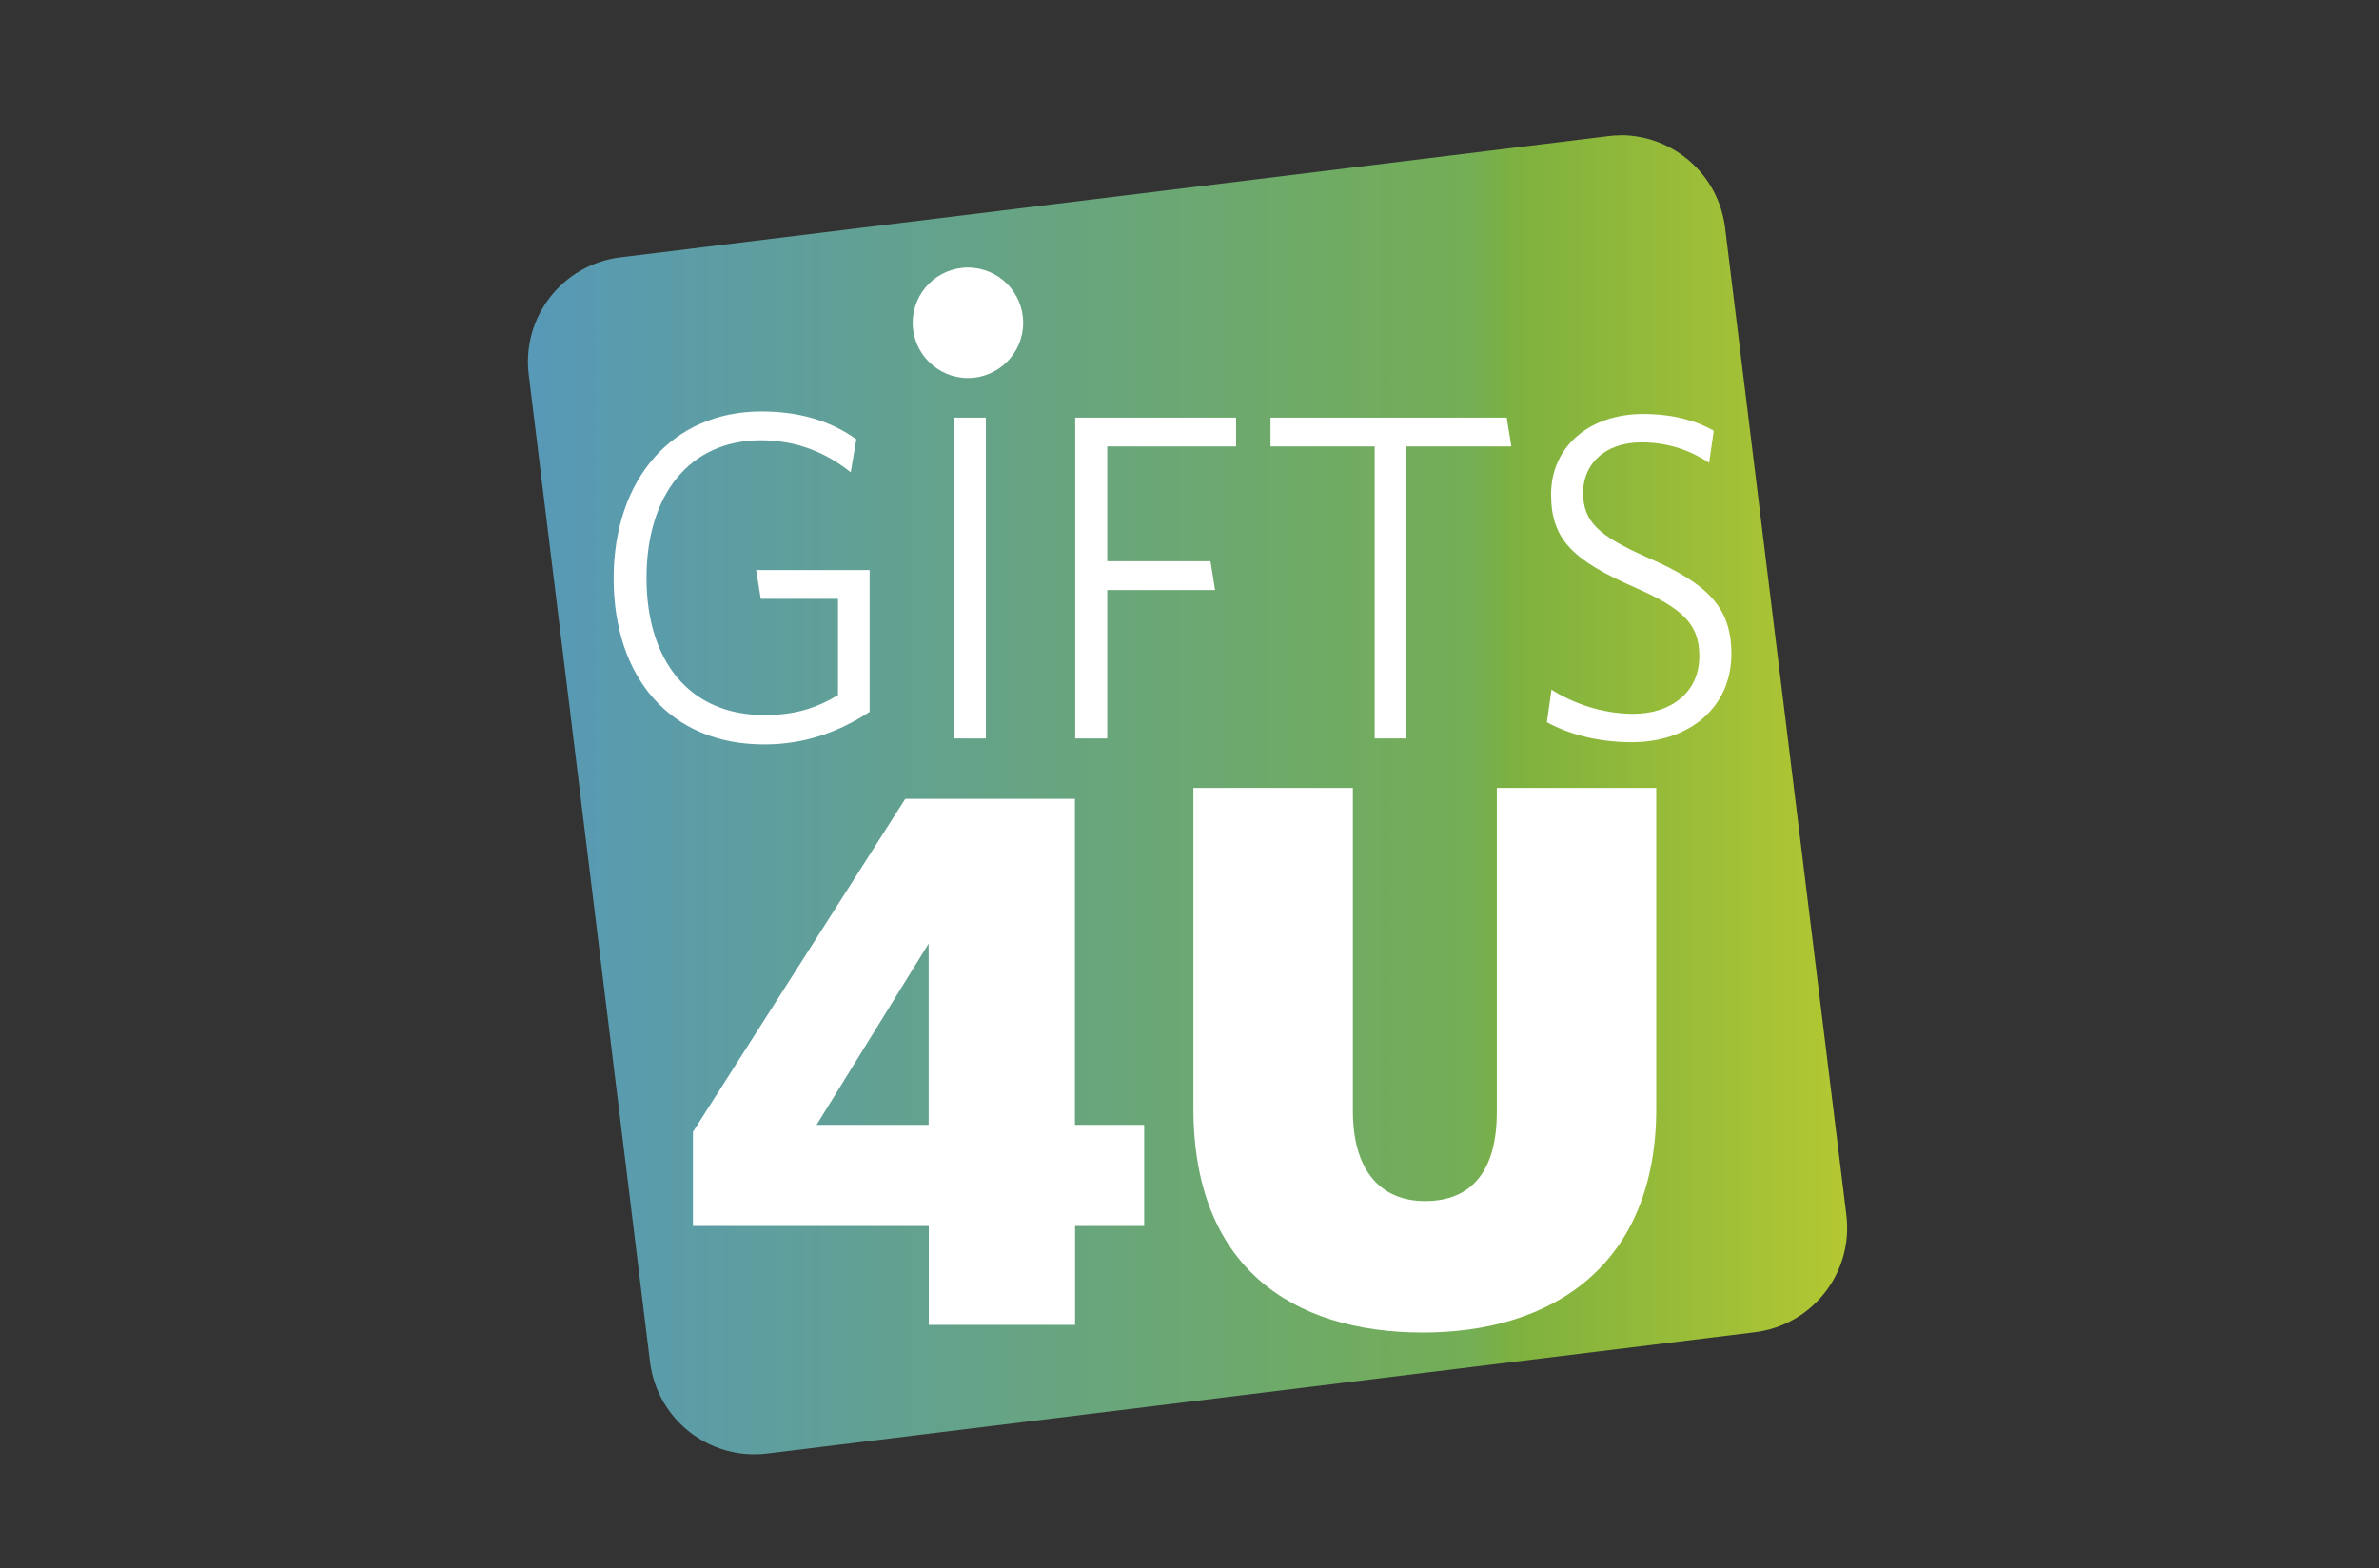 <?xml version="1.0" encoding="utf-8"?>
<!-- Generator: Adobe Illustrator 24.3.0, SVG Export Plug-In . SVG Version: 6.00 Build 0)  -->
<svg version="1.1" id="Laag_1" xmlns="http://www.w3.org/2000/svg" xmlns:xlink="http://www.w3.org/1999/xlink" x="0px" y="0px"
	 viewBox="0 0 1700.8 1121.4" style="enable-background:new 0 0 1700.8 1121.4;" xml:space="preserve">
<rect x="0" y="0" width="1700.8" height="1121.4" fill="#333333" stroke="none"/>
<style type="text/css">
	.st0{fill:url(#SVGID_1_);}
	.st1{fill:#FFFFFF;}
</style>
<linearGradient id="SVGID_1_" gradientUnits="userSpaceOnUse" x1="377.367" y1="568.367" x2="1320.538" y2="568.367">
	<stop  offset="0" style="stop-color:#5799B7"/>
	<stop  offset="0.715" style="stop-color:#74AE55"/>
	<stop  offset="0.749" style="stop-color:#7EB13F"/>
	<stop  offset="1" style="stop-color:#B4C832"/>
</linearGradient>
<path class="st0" d="M1158.1,96.8c-2.9,0-5.8,0.2-8.7,0.6L443.5,184c-41.3,5.1-70.6,42.6-65.5,83.9l86.7,705.9
	c5.1,41.3,42.6,70.6,83.9,65.5l705.9-86.7c41.3-5.1,70.6-42.6,65.5-83.9l-86.7-705.9c-4.7-38-36.8-65.8-74.1-66.1H1158.1z"/>
<g>
	<path class="st1" d="M1237.8,467.5c0-33.6-17.3-50.2-59.8-68.8c-35.2-15.6-46.2-25.6-46.2-46.5c0-19.9,15-35.9,41.9-35.9
		c19.3,0,35.2,6,48.2,14.6l3.3-22.9c-12-7-28.9-12-50.5-12c-37.9,0-65.8,22.9-65.8,57.5c0,32.6,16,47.2,59.8,66.5
		c34.9,15.3,46.2,26.6,46.2,49.2c0,25.9-20.3,41.2-47.2,41.2c-23.3,0-44.5-8.3-58.5-17.3l-3.3,23.3c14.6,8,35.2,14.3,60.8,14.3
		C1206.8,530.7,1237.8,506.7,1237.8,467.5 M1080.5,319.2l-3.3-20.6H908.3v20.6h74.5V528h22.6V319.2H1080.5z M883.7,319.2v-20.6h-115
		V528h22.9V421.9h77.1l-3.3-20.6h-73.8v-82.1H883.7z M704.8,298.6h-22.9V528h22.9V298.6z M621.7,509V407.6h-81.1l3.3,20.6h55.2v68.8
		c-15.3,9.3-30.9,14.3-52.5,14.3c-53.9,0-84.4-38.9-84.4-98.1c0-59.2,30.6-98.4,81.8-98.4c26.3,0,47.2,9.3,64.2,22.9l4-23.6
		c-17.6-12.6-39.6-19.9-67.8-19.9c-64.2,0-105.7,48.9-105.7,119.4c0,70.2,39.9,118.7,107.7,118.7C575.8,532.3,600.4,523,621.7,509"
		/>
	<path class="st1" d="M1184.1,792.6V563.4h-114v232c0,40.1-16.7,63.4-51.2,63.4c-32.3,0-51.7-22.3-51.7-64.5V563.4h-114v229.2
		c0,112.9,70.1,160.2,164.1,160.2C1110.1,952.8,1184.1,904.4,1184.1,792.6 M663.9,804.3h-80.1l80.1-129.6V804.3z M818,876.6v-72.3
		h-49.5V571.2H647.2L495.4,809.3v67.3h168.6v70.7h104.6v-70.7H818z"/>
	<path class="st1" d="M692,270.3c21.8,0,39.5-17.7,39.5-39.5c0-21.8-17.7-39.5-39.5-39.5c-21.8,0-39.5,17.7-39.5,39.5
		C652.5,252.6,670.2,270.3,692,270.3"/>
</g>
</svg>
